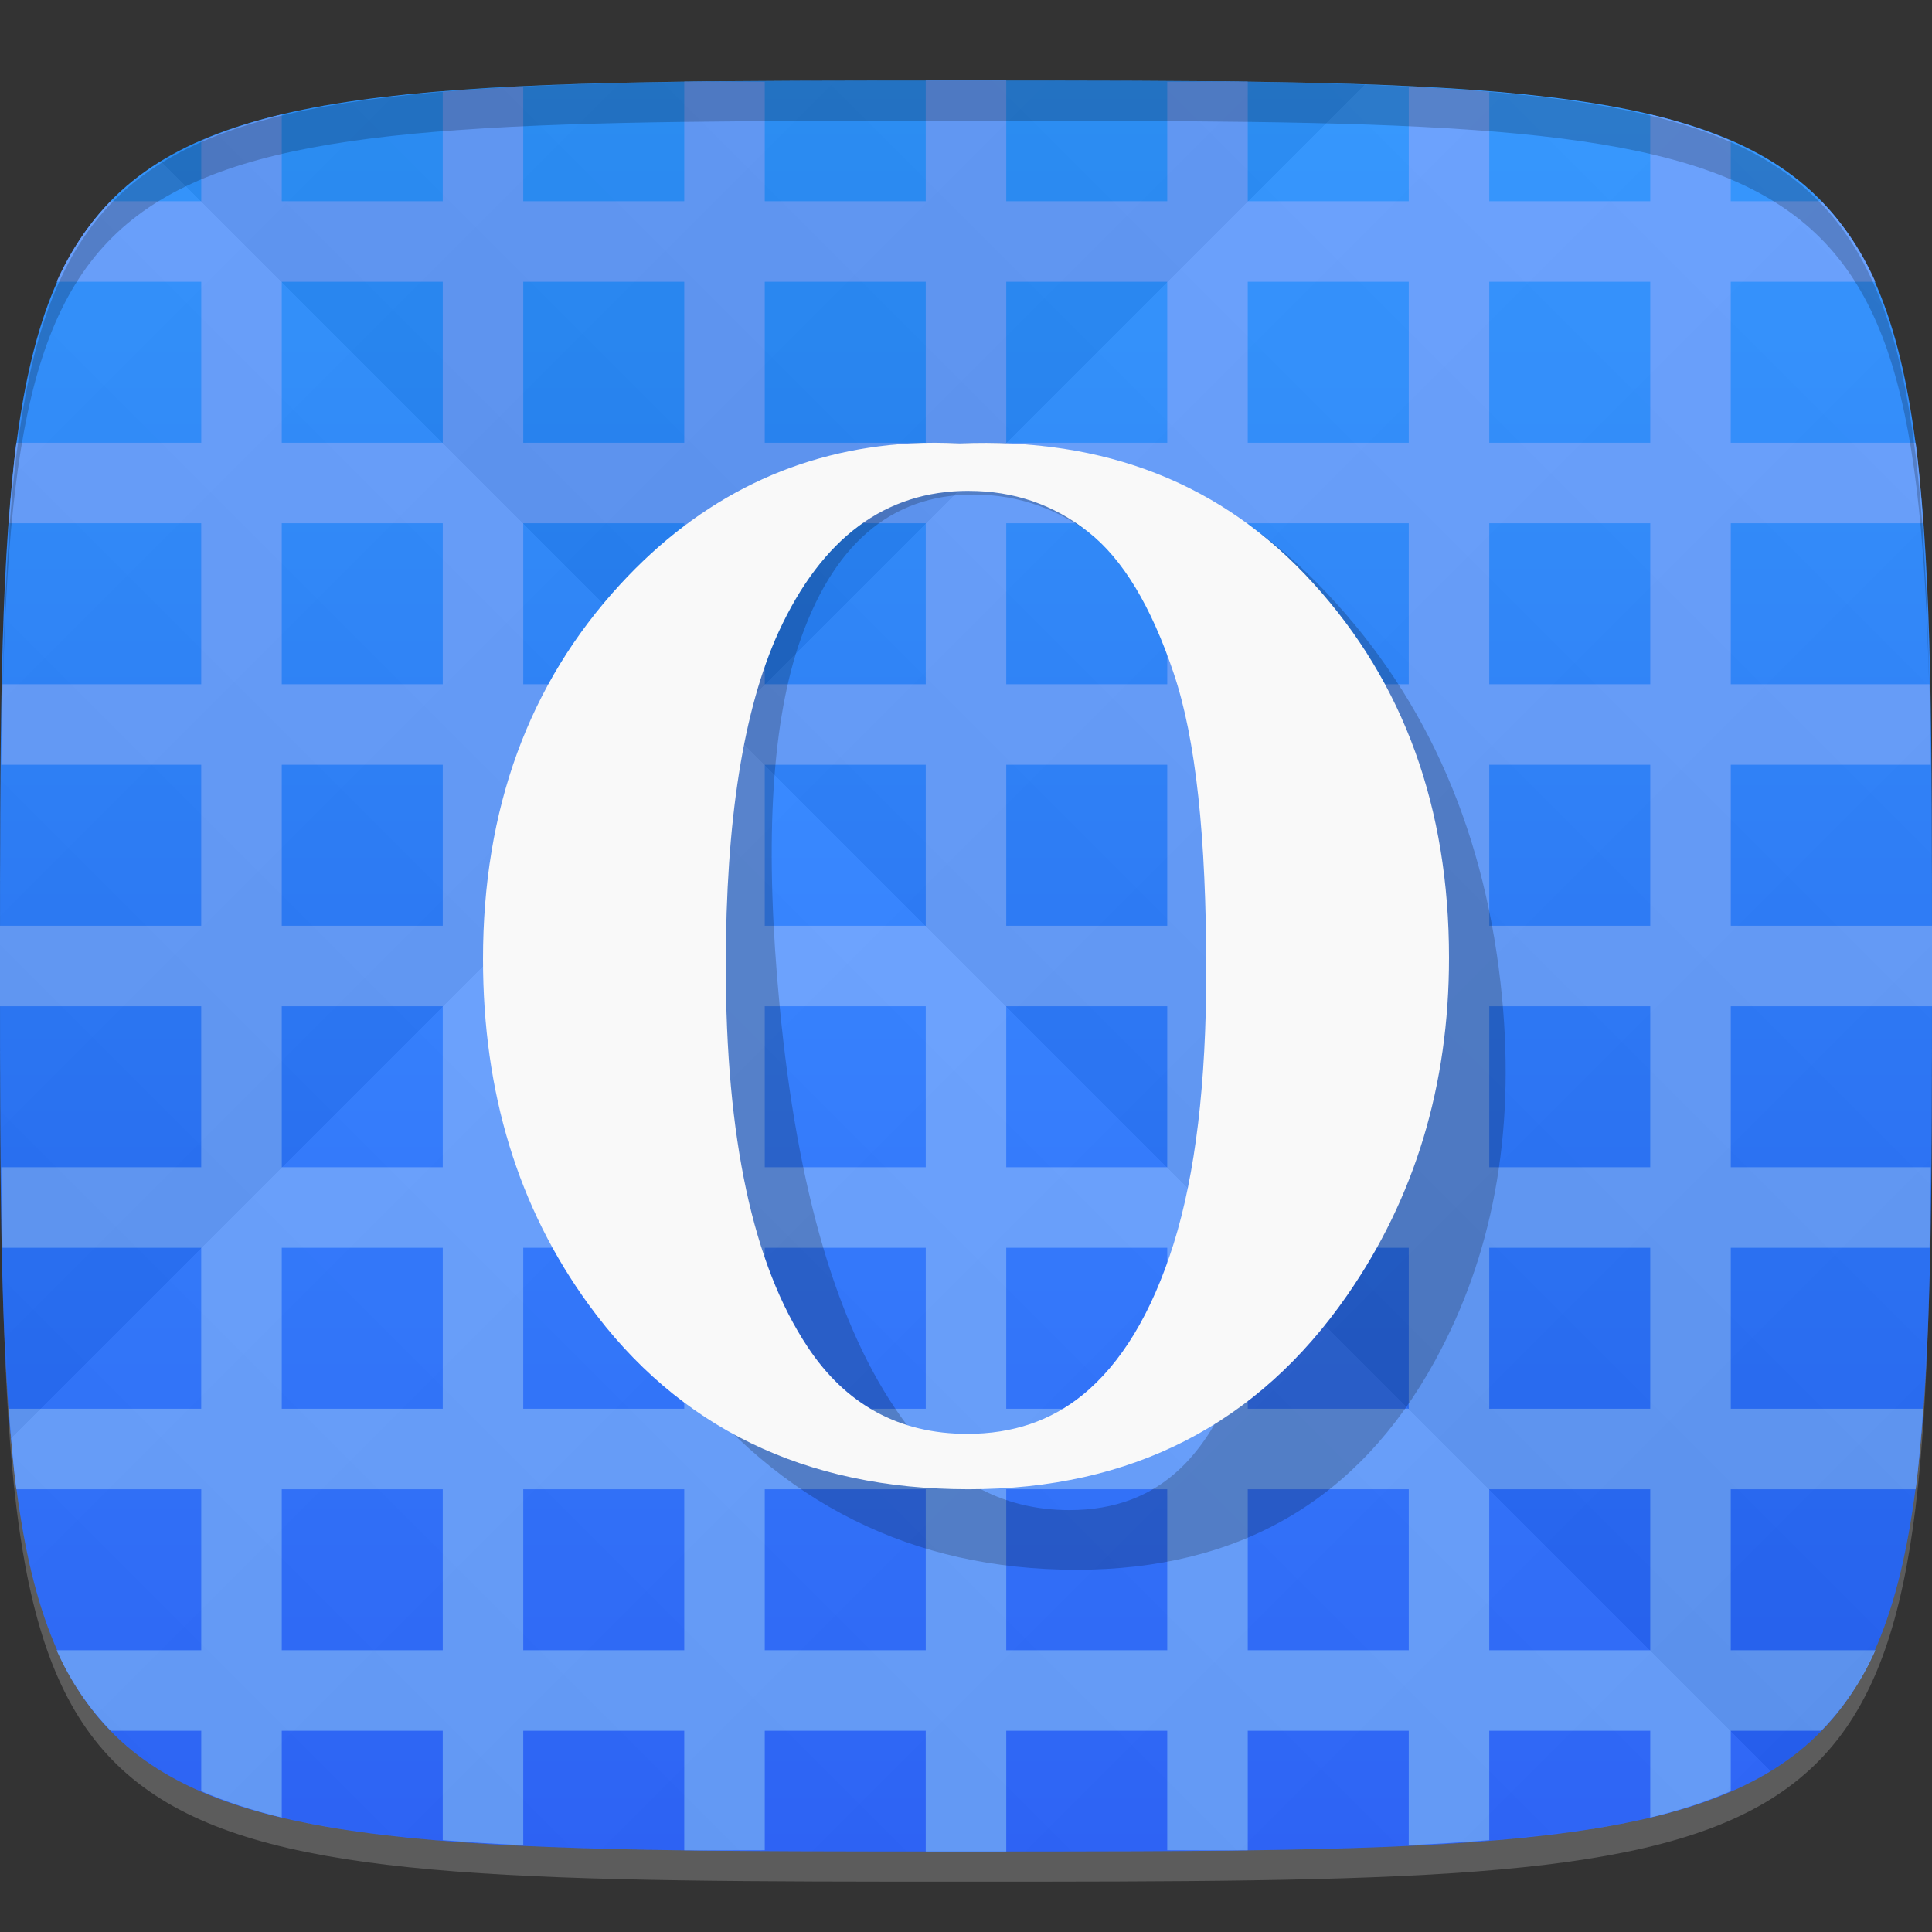 <?xml version="1.0" encoding="UTF-8" standalone="no"?>
<!-- Created with Inkscape (http://www.inkscape.org/) -->

<svg
   xmlns:dc="http://purl.org/dc/elements/1.1/"
   xmlns:cc="http://creativecommons.org/ns#"
   xmlns:rdf="http://www.w3.org/1999/02/22-rdf-syntax-ns#"
   xmlns:svg="http://www.w3.org/2000/svg"
   xmlns="http://www.w3.org/2000/svg"
   xmlns:xlink="http://www.w3.org/1999/xlink"
   xmlns:sodipodi="http://sodipodi.sourceforge.net/DTD/sodipodi-0.dtd"
   xmlns:inkscape="http://www.inkscape.org/namespaces/inkscape"
   width="48"
   height="48"
   id="svg2"
   version="1.1"
   inkscape:version="0.48.4 r9939"
   sodipodi:docname="opera-developer.svg">
  <rect width="100%" height="100%" fill="#333333" stroke="none"/>
  <defs
     id="defs4">
    <linearGradient
       id="linearGradient3769">
      <stop
         style="stop-color:#2993ff;stop-opacity:1;"
         offset="0"
         id="stop3771" />
      <stop
         style="stop-color:#2962ff;stop-opacity:1;"
         offset="1"
         id="stop3773" />
    </linearGradient>
    <linearGradient
       id="linearGradient3763">
      <stop
         style="stop-color:#000000;stop-opacity:1;"
         offset="0"
         id="stop3765" />
      <stop
         style="stop-color:#ffffff;stop-opacity:1;"
         offset="1"
         id="stop3767" />
    </linearGradient>
    <linearGradient
       inkscape:collect="always"
       xlink:href="#linearGradient3763"
       id="linearGradient3786"
       gradientUnits="userSpaceOnUse"
       gradientTransform="translate(-40,0)"
       spreadMethod="repeat"
       x1="24"
       y1="1028.362"
       x2="45"
       y2="1007.362" />
    <linearGradient
       inkscape:collect="always"
       xlink:href="#linearGradient3763"
       id="linearGradient3788"
       gradientUnits="userSpaceOnUse"
       gradientTransform="translate(-40,0)"
       spreadMethod="repeat"
       x1="45"
       y1="1049.362"
       x2="18"
       y2="1022.362" />
    <linearGradient
       inkscape:collect="always"
       xlink:href="#linearGradient3769"
       id="linearGradient3775"
       x1="24"
       y1="1006.362"
       x2="24"
       y2="1050.362"
       gradientUnits="userSpaceOnUse" />
    <linearGradient
       inkscape:collect="always"
       xlink:href="#linearGradient3769"
       id="linearGradient3779"
       gradientUnits="userSpaceOnUse"
       x1="24"
       y1="1006.362"
       x2="24"
       y2="1050.362"
       gradientTransform="translate(60,-1004.362)" />
    <linearGradient
       inkscape:collect="always"
       xlink:href="#linearGradient3763"
       id="linearGradient3843"
       gradientUnits="userSpaceOnUse"
       gradientTransform="translate(-40,0)"
       spreadMethod="repeat"
       x1="45"
       y1="1049.362"
       x2="18"
       y2="1022.362" />
    <linearGradient
       inkscape:collect="always"
       xlink:href="#linearGradient3763"
       id="linearGradient3846"
       gradientUnits="userSpaceOnUse"
       gradientTransform="translate(-40,0)"
       spreadMethod="repeat"
       x1="24"
       y1="1028.362"
       x2="45"
       y2="1007.362" />
    <linearGradient
       inkscape:collect="always"
       xlink:href="#linearGradient3763"
       id="linearGradient3852"
       gradientUnits="userSpaceOnUse"
       gradientTransform="translate(-40,0)"
       spreadMethod="repeat"
       x1="24"
       y1="1028.362"
       x2="45"
       y2="1007.362" />
    <linearGradient
       inkscape:collect="always"
       xlink:href="#linearGradient3763"
       id="linearGradient3854"
       gradientUnits="userSpaceOnUse"
       gradientTransform="translate(-40,0)"
       spreadMethod="repeat"
       x1="45"
       y1="1049.362"
       x2="18"
       y2="1022.362" />
  </defs>
  <sodipodi:namedview
     id="base"
     pagecolor="#ffffff"
     bordercolor="#666666"
     borderopacity="1.0"
     inkscape:pageopacity="0.0"
     inkscape:pageshadow="2"
     inkscape:zoom="8.1906533"
     inkscape:cx="24.389486"
     inkscape:cy="24.925177"
     inkscape:document-units="px"
     inkscape:current-layer="layer1"
     showgrid="true"
     inkscape:snap-bbox="true"
     inkscape:window-width="1301"
     inkscape:window-height="744"
     inkscape:window-x="65"
     inkscape:window-y="24"
     inkscape:window-maximized="1">
    <inkscape:grid
       type="xygrid"
       id="grid2985"
       empspacing="6"
       visible="true"
       enabled="true"
       snapvisiblegridlinesonly="true" />
  </sodipodi:namedview>
  <g
     inkscape:label="Layer 1"
     inkscape:groupmode="layer"
     id="layer1"
     transform="translate(0,-1004.362)">
    <path
       id="path3788"
       d="m 24,1051.112 c -21.272,0 -23.663,-0.089 -23.938,-15.406 0.328,14.403 2.938,14.406 23.938,14.406 21,0 23.609,0 23.938,-14.406 -0.275,15.317 -2.666,15.406 -23.938,15.406 z"
       style="opacity:0.2;fill:#ffffff;fill-opacity:1;stroke:none"
       inkscape:connector-curvature="0" />
    <path
       style="fill:url(#linearGradient3775);fill-opacity:1;stroke:none"
       d="m 24,1006.362 c -24,0 -24,0 -24,22 0,22 0,22 24,22 24,0 24,0 24,-22 0,-22 0,-22 -24,-22 z"
       id="path3757"
       inkscape:connector-curvature="0"
       sodipodi:nodetypes="zzzzz" />
    <path
       style="fill:#629cff;fill-opacity:1;stroke:none"
       d="m 23,1006.362 0,3 -4,0 0,-2.969 c -0.642,0 -1.402,-0.01 -2,0 l 0,2.969 -4,0 0,-2.844 c -0.718,0.034 -1.359,0.072 -2,0.125 l 0,2.719 -4,0 0,-2.156 c -0.746,0.177 -1.404,0.397 -2,0.656 l 0,1.5 -2.25,0 c -0.543,0.558 -0.994,1.215 -1.344,2 l 3.594,0 0,4 -4.594,0 c -0.08,0.609 -0.136,1.306 -0.188,2 l 4.781,0 0,4 -4.938,0 c -0.012,0.587 -0.025,1.367 -0.031,2 l 4.969,0 0,4 -5,0 c -1.23e-4,0.366 0,0.621 0,1 0,0.379 -1.23e-4,0.634 0,1 l 5,0 0,4 -4.969,0 c 0.006,0.633 0.019,1.413 0.031,2 l 4.938,0 0,4 -4.781,0 c 0.052,0.694 0.107,1.391 0.188,2 l 4.594,0 0,4 -3.594,0 c 0.35,0.785 0.801,1.442 1.344,2 l 2.25,0 0,1.5 c 0.596,0.259 1.254,0.479 2,0.656 l 0,-2.156 4,0 0,2.719 c 0.641,0.052 1.282,0.091 2,0.125 l 0,-2.844 4,0 0,2.969 c 0.598,0.01 1.358,0 2,0 l 0,-2.969 4,0 0,3 c 0.366,10e-5 0.622,0 1,0 0.378,0 0.634,10e-5 1,0 l 0,-3 4,0 0,2.969 c 0.642,0 1.402,0.01 2,0 l 0,-2.969 4,0 0,2.844 c 0.718,-0.034 1.359,-0.073 2,-0.125 l 0,-2.719 4,0 0,2.156 c 0.746,-0.177 1.404,-0.397 2,-0.656 l 0,-1.5 2.25,0 c 0.543,-0.558 0.994,-1.215 1.344,-2 l -3.594,0 0,-4 4.594,0 c 0.08,-0.609 0.136,-1.306 0.188,-2 l -4.781,0 0,-4 4.938,0 c 0.012,-0.587 0.025,-1.367 0.031,-2 l -4.969,0 0,-4 5,0 c 1.2e-4,-0.366 0,-0.621 0,-1 0,-0.379 1.2e-4,-0.634 0,-1 l -5,0 0,-4 4.969,0 c -0.006,-0.633 -0.019,-1.413 -0.031,-2 l -4.938,0 0,-4 4.781,0 c -0.052,-0.694 -0.107,-1.391 -0.188,-2 l -4.594,0 0,-4 3.594,0 c -0.35,-0.785 -0.801,-1.442 -1.344,-2 l -2.25,0 0,-1.5 c -0.596,-0.259 -1.254,-0.479 -2,-0.656 l 0,2.156 -4,0 0,-2.719 c -0.641,-0.053 -1.282,-0.091 -2,-0.125 l 0,2.844 -4,0 0,-2.969 c -0.598,-0.01 -1.358,0 -2,0 l 0,2.969 -4,0 0,-3 c -0.366,-10e-5 -0.622,0 -1,0 -0.378,0 -0.634,-10e-5 -1,0 z m 8,0.031 c 1.422,0.02 2.807,0.069 4,0.125 -1.193,-0.056 -2.578,-0.105 -4,-0.125 z m 4,43.812 c -1.193,0.056 -2.578,0.105 -4,0.125 1.422,-0.02 2.807,-0.069 4,-0.125 z m -18,0.125 c -1.422,-0.02 -2.807,-0.069 -4,-0.125 1.193,0.056 2.578,0.105 4,0.125 z m -6.094,-43.688 c -0.603,0.05 -1.212,0.117 -1.75,0.188 0.555,-0.07 1.135,-0.136 1.75,-0.188 z m 26.188,0 c 0.615,0.051 1.195,0.117 1.75,0.188 -0.538,-0.071 -1.147,-0.137 -1.75,-0.188 z m -28.469,0.25 c -0.523,0.079 -1.008,0.176 -1.469,0.281 0.457,-0.103 0.945,-0.205 1.469,-0.281 z m 30.75,0 c 0.524,0.076 1.012,0.178 1.469,0.281 -0.461,-0.105 -0.946,-0.202 -1.469,-0.281 z M 7,1011.362 l 4,0 0,4 -4,0 0,-4 z m 6,0 4,0 0,4 -4,0 0,-4 z m 6,0 4,0 0,4 -4,0 0,-4 z m 6,0 4,0 0,4 -4,0 0,-4 z m 6,0 4,0 0,4 -4,0 0,-4 z m 6,0 4,0 0,4 -4,0 0,-4 z m -36.188,1.812 c -0.083,0.331 -0.152,0.667 -0.219,1.031 0.066,-0.366 0.137,-0.699 0.219,-1.031 z m 46.375,0 c 0.082,0.332 0.153,0.666 0.219,1.031 -0.067,-0.364 -0.136,-0.7 -0.219,-1.031 z M 7,1017.362 l 4,0 0,4 -4,0 0,-4 z m 6,0 4,0 0,4 -4,0 0,-4 z m 6,0 4,0 0,4 -4,0 0,-4 z m 6,0 4,0 0,4 -4,0 0,-4 z m 6,0 4,0 0,4 -4,0 0,-4 z m 6,0 4,0 0,4 -4,0 0,-4 z m -36.781,0.219 c -0.037,0.531 -0.069,1.104 -0.094,1.688 0.021,-0.589 0.057,-1.15 0.094,-1.688 z m 47.562,0 c 0.037,0.537 0.072,1.098 0.094,1.688 -0.025,-0.583 -0.057,-1.156 -0.094,-1.688 z M 7,1023.362 l 4,0 0,4 -4,0 0,-4 z m 6,0 4,0 0,4 -4,0 0,-4 z m 6,0 4,0 0,4 -4,0 0,-4 z m 6,0 4,0 0,4 -4,0 0,-4 z m 6,0 4,0 0,4 -4,0 0,-4 z m 6,0 4,0 0,4 -4,0 0,-4 z m -30,6 4,0 0,4 -4,0 0,-4 z m 6,0 4,0 0,4 -4,0 0,-4 z m 6,0 4,0 0,4 -4,0 0,-4 z m 6,0 4,0 0,4 -4,0 0,-4 z m 6,0 4,0 0,4 -4,0 0,-4 z m 6,0 4,0 0,4 -4,0 0,-4 z m -30,6 4,0 0,4 -4,0 0,-4 z m 6,0 4,0 0,4 -4,0 0,-4 z m 6,0 4,0 0,4 -4,0 0,-4 z m 6,0 4,0 0,4 -4,0 0,-4 z m 6,0 4,0 0,4 -4,0 0,-4 z m 6,0 4,0 0,4 -4,0 0,-4 z m -36.875,2.094 c 0.025,0.583 0.057,1.156 0.094,1.688 -0.037,-0.538 -0.072,-1.098 -0.094,-1.688 z m 47.75,0 c -0.021,0.589 -0.057,1.15 -0.094,1.688 0.037,-0.531 0.069,-1.104 0.094,-1.688 z M 7,1041.362 l 4,0 0,4 -4,0 0,-4 z m 6,0 4,0 0,4 -4,0 0,-4 z m 6,0 4,0 0,4 -4,0 0,-4 z m 6,0 4,0 0,4 -4,0 0,-4 z m 6,0 4,0 0,4 -4,0 0,-4 z m 6,0 4,0 0,4 -4,0 0,-4 z m -36.406,1.156 c 0.067,0.364 0.136,0.7 0.219,1.031 -0.082,-0.332 -0.153,-0.666 -0.219,-1.031 z m 46.812,0 c -0.066,0.365 -0.137,0.699 -0.219,1.031 0.083,-0.331 0.152,-0.667 0.219,-1.031 z m -40.25,7.031 c 0.461,0.105 0.946,0.202 1.469,0.281 -0.524,-0.076 -1.012,-0.178 -1.469,-0.281 z m 33.688,0 c -0.457,0.103 -0.945,0.205 -1.469,0.281 0.523,-0.079 1.008,-0.176 1.469,-0.281 z m -31.688,0.344 c 0.538,0.071 1.147,0.137 1.75,0.188 -0.615,-0.051 -1.195,-0.117 -1.75,-0.188 z m 29.688,0 c -0.555,0.07 -1.135,0.136 -1.75,0.188 0.603,-0.051 1.212,-0.117 1.75,-0.188 z"
       id="path3839"
       inkscape:connector-curvature="0" />
    <g
       id="g3848"
       transform="translate(40,0)">
      <path
         style="opacity:0.04;fill:url(#linearGradient3852);fill-opacity:1;stroke:none"
         d="m -16,1006.362 c -24,0 -24,0 -24,22 0,22 0,22 24,22 24,0 24,0 24,-22 0,-22 0,-22 -24,-22 z"
         id="path3783"
         inkscape:connector-curvature="0"
         sodipodi:nodetypes="zzzzz" />
      <path
         sodipodi:nodetypes="zzzzz"
         inkscape:connector-curvature="0"
         id="path3795"
         d="m -16,1006.362 c -24,0 -24,0 -24,22 0,22 0,22 24,22 24,0 24,0 24,-22 0,-22 0,-22 -24,-22 z"
         style="opacity:0.04;fill:url(#linearGradient3854);fill-opacity:1;stroke:none" />
    </g>
    <path
       style="fill:#000000;fill-opacity:1;stroke:none;opacity:0.2"
       d="M 24 2 C 2.728 2 0.337 2.089 0.062 17.406 C 0.391 3.003 3 3 24 3 C 45 3 47.609 3.003 47.938 17.406 C 47.663 2.089 45.272 2 24 2 z "
       transform="translate(0,1004.362)"
       id="path3770" />
    <path
       inkscape:connector-curvature="0"
       id="path3791"
       d="m 22.627,1015.379 c -2.786,0.171 -5.079,1.43 -6.858,3.776 -2.023,2.668 -2.831,6.013 -2.448,10.022 0.341,3.57 1.504,6.644 3.509,9.245 2.537,3.292 5.843,4.94 9.91,4.94 4.056,0 7.018,-1.736 8.91,-5.187 1.429,-2.601 1.995,-5.609 1.668,-9.034 -0.383,-4.008 -1.822,-7.354 -4.333,-10.022 -2.499,-2.668 -5.554,-3.9 -9.139,-3.74 -0.419,-0.02 -0.821,-0.025 -1.219,0 z m 1.559,1.27 c 1.122,0 2.148,0.364 3.073,1.094 0.936,0.73 1.76,1.997 2.486,3.776 0.724,1.765 1.233,4.405 1.575,7.975 0.287,3 0.251,5.433 -0.114,7.305 -0.367,1.858 -0.997,3.209 -1.893,4.058 -0.703,0.664 -1.602,1.023 -2.746,1.023 -1.7,0 -3.1,-0.789 -4.191,-2.329 -1.566,-2.203 -2.566,-5.593 -3.006,-10.198 -0.37,-3.876 -0.221,-6.857 0.459,-8.928 0.837,-2.522 2.291,-3.776 4.358,-3.776 z"
       style="font-size:35.106px;font-style:normal;font-weight:normal;text-align:center;line-height:100%;letter-spacing:0px;word-spacing:0px;text-anchor:middle;opacity:0.2;fill:#000000;fill-opacity:1;stroke:none;font-family:Sans"
       inkscape:transform-center-y="14.000113"
       inkscape:transform-center-x="-1.3176235" />
    <path
       style="font-size:35.106px;font-style:normal;font-weight:normal;text-align:center;line-height:100%;letter-spacing:0px;word-spacing:0px;text-anchor:middle;fill:#f9f9f9;fill-opacity:1;stroke:none;font-family:Sans"
       d="m 22.625,1015.378 c -2.802,0.159 -5.216,1.328 -7.219,3.506 -2.278,2.477 -3.406,5.584 -3.406,9.306 -10e-7,3.315 0.869,6.17 2.625,8.585 2.222,3.056 5.371,4.587 9.438,4.587 4.056,0 7.184,-1.613 9.406,-4.817 1.678,-2.416 2.531,-5.209 2.531,-8.388 -2.5e-5,-3.722 -1.119,-6.829 -3.375,-9.306 -2.244,-2.477 -5.181,-3.621 -8.781,-3.473 -0.417,-0.019 -0.818,-0.023 -1.219,0 z m 1.438,1.18 c 1.122,0 2.113,0.338 2.969,1.016 0.867,0.678 1.569,1.855 2.125,3.506 0.556,1.639 0.812,4.09 0.812,7.405 -1.9e-5,2.785 -0.268,5.045 -0.812,6.783 -0.544,1.725 -1.303,2.979 -2.281,3.768 -0.767,0.616 -1.699,0.95 -2.844,0.95 -1.7,0 -3.024,-0.733 -3.969,-2.163 -1.356,-2.046 -2.031,-5.193 -2.031,-9.47 -7e-6,-3.599 0.435,-6.367 1.312,-8.29 1.078,-2.341 2.652,-3.506 4.719,-3.506 z"
       id="text3010"
       inkscape:connector-curvature="0" />
  </g>
</svg>
